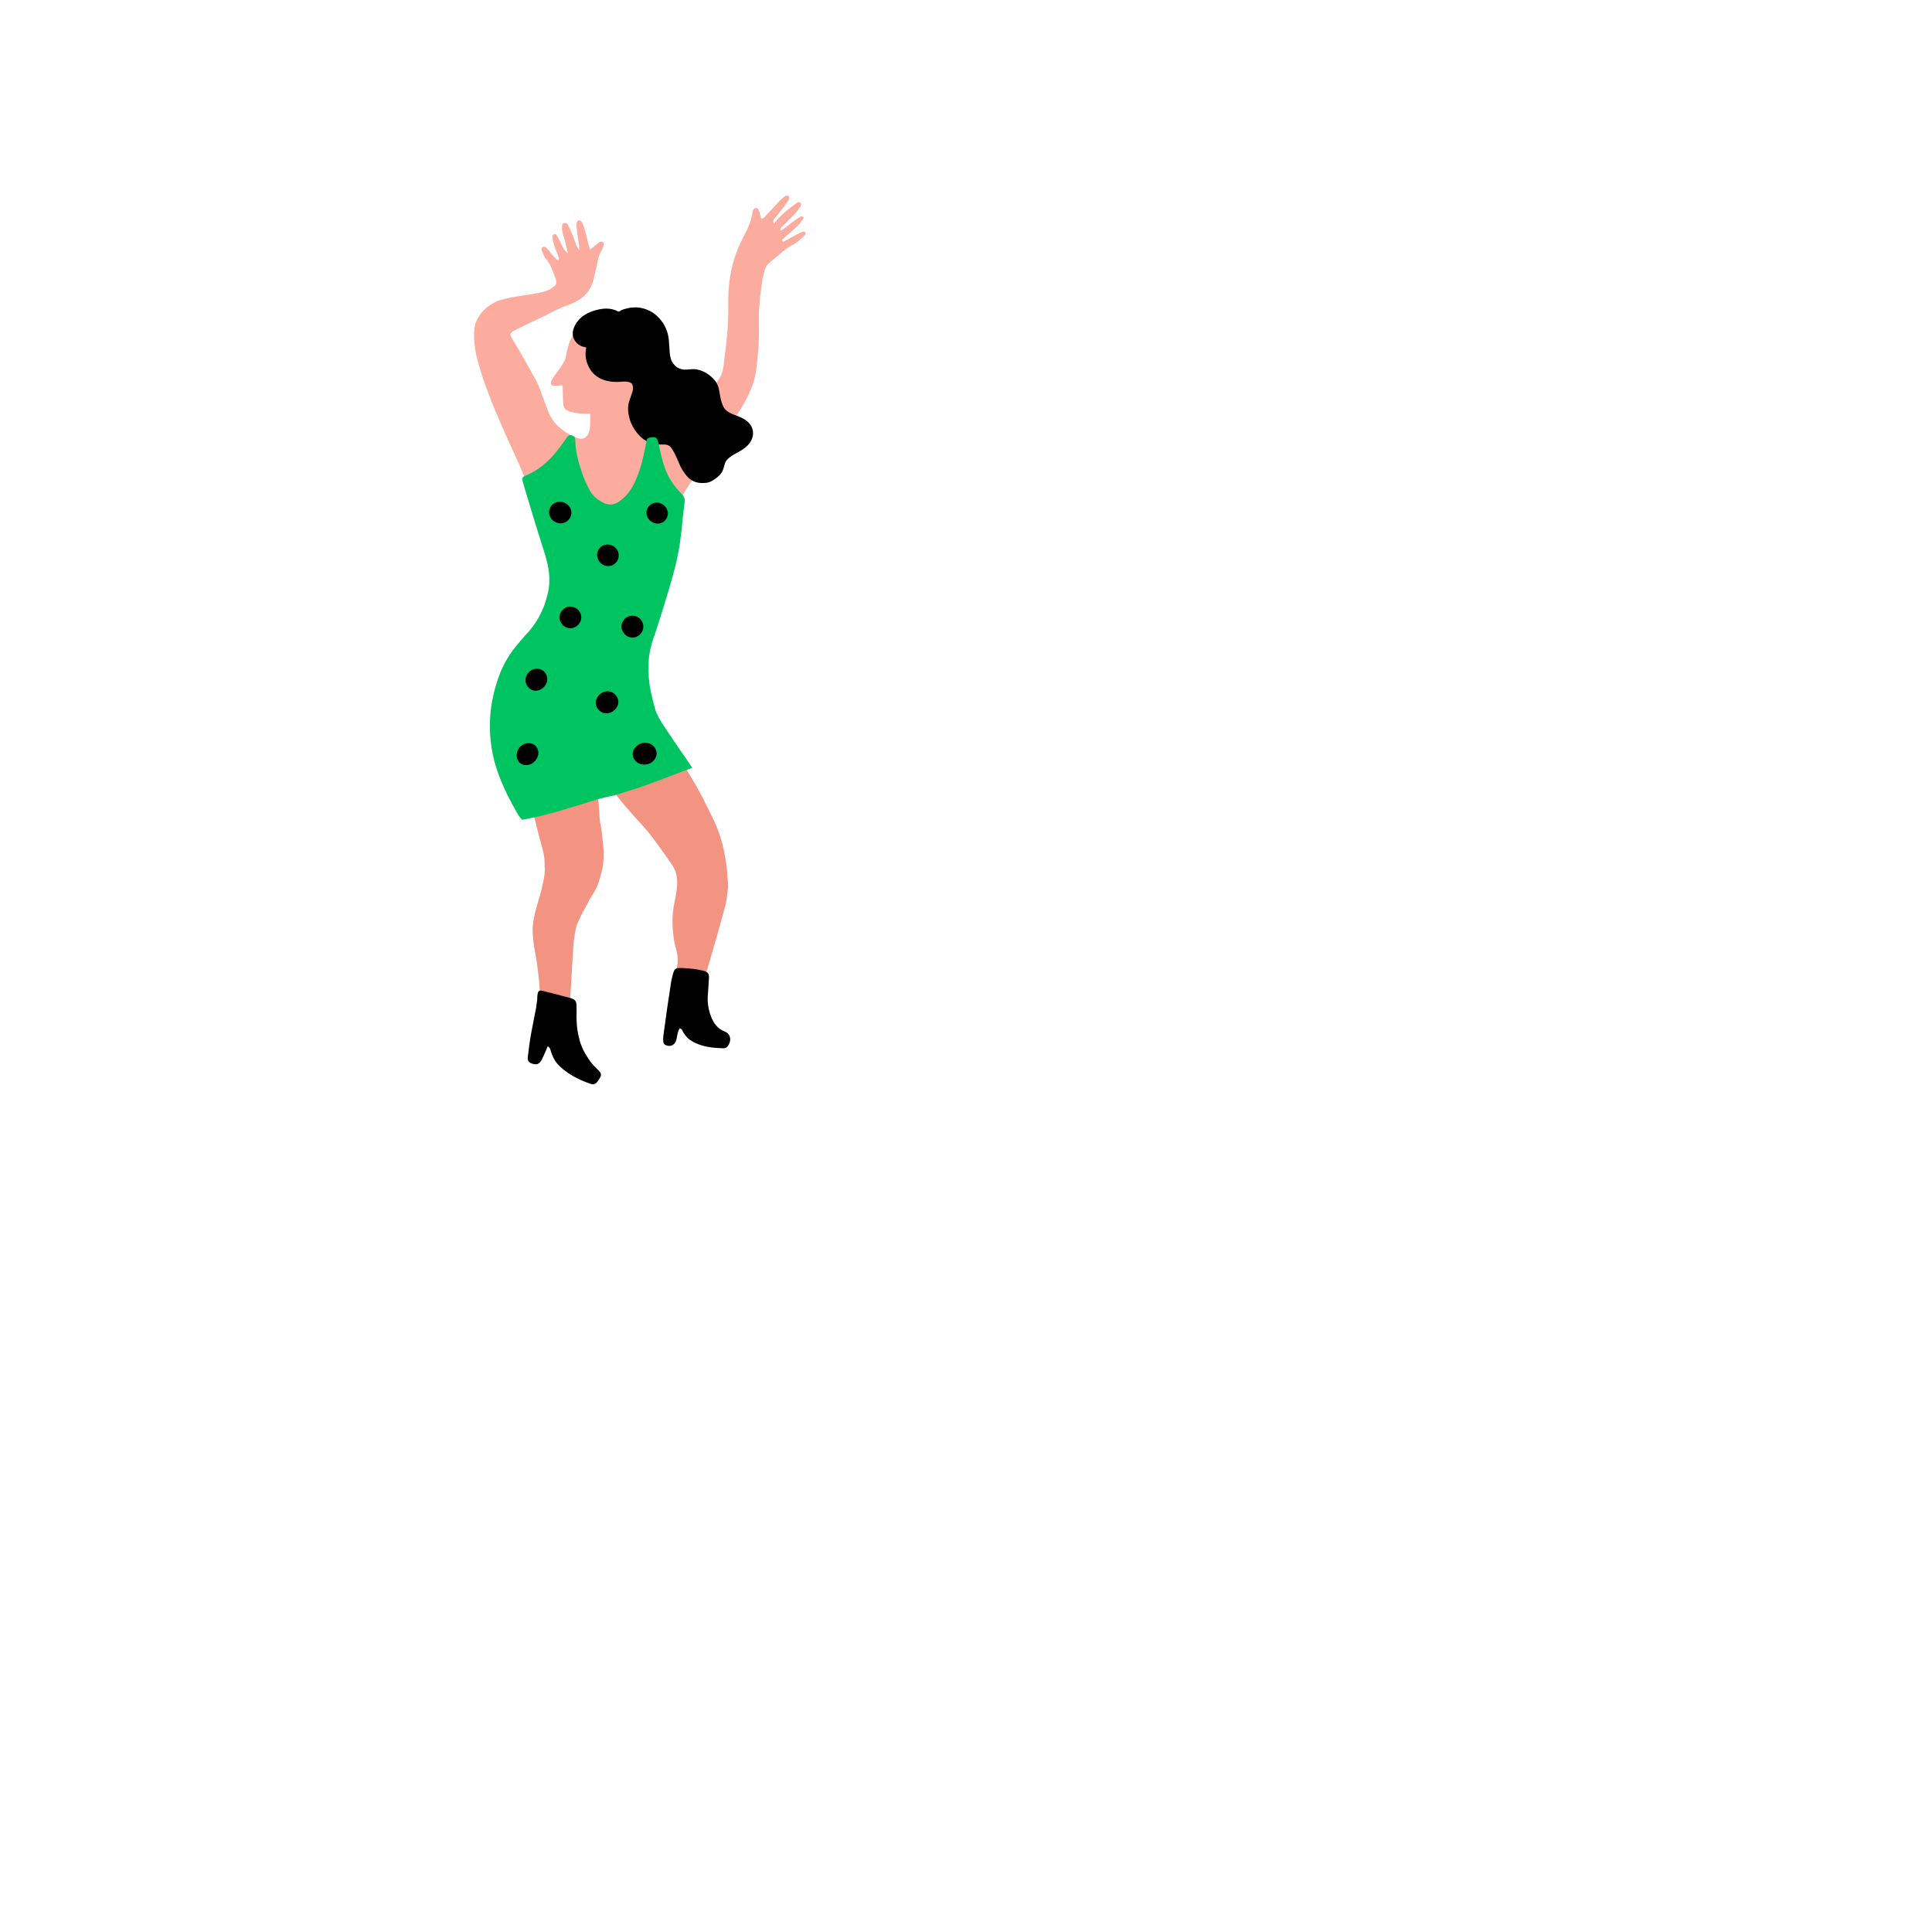 <?xml version="1.0" ?>
<svg xmlns="http://www.w3.org/2000/svg" version="1.1" width="384" height="384">
  <defs/>
  <g>
    <path d="M 160.09 46.254 C 159.984 46.018 159.712 45.968 159.453 46.076 C 159.317 46.133 159.181 46.194 159.047 46.257 C 158.83 46.359 158.616 46.468 158.405 46.582 C 157.606 47.013 156.818 47.466 156.013 47.886 C 155.833 47.981 155.555 48.178 155.405 47.724 C 155.699 47.45 156.021 47.141 156.352 46.843 C 157.046 46.216 157.765 45.613 158.436 44.965 C 158.464 44.938 158.492 44.911 158.519 44.885 C 158.752 44.657 158.963 44.407 159.165 44.15 C 159.244 44.049 159.322 43.946 159.399 43.844 C 159.473 43.744 159.547 43.644 159.621 43.545 C 159.725 43.406 159.788 43.16 159.578 43.068 C 159.486 43.027 159.353 43 159.237 43.007 C 159.171 43.01 159.111 43.025 159.068 43.053 C 158.88 43.176 158.694 43.302 158.508 43.429 C 158.052 43.742 157.603 44.067 157.16 44.4 C 156.507 44.893 155.925 45.491 155.129 45.845 C 155.013 45.226 155.507 45.01 155.793 44.709 C 156.453 44.016 157.155 43.361 157.819 42.673 C 157.92 42.568 158.02 42.462 158.119 42.355 C 158.307 42.152 158.48 41.933 158.642 41.707 C 158.722 41.595 158.8 41.481 158.875 41.367 C 158.964 41.233 159.049 41.097 159.133 40.962 C 159.265 40.752 159.252 40.467 159.054 40.286 C 158.902 40.147 158.72 40.15 158.551 40.219 C 158.488 40.245 158.426 40.281 158.369 40.321 C 158.005 40.58 157.645 40.842 157.293 41.112 C 157.117 41.247 156.942 41.383 156.77 41.522 C 156.487 41.748 156.21 41.98 155.939 42.219 C 155.349 42.739 154.791 43.292 154.278 43.892 C 154.122 44.076 153.969 44.263 153.822 44.455 C 153.702 44.178 153.589 43.887 153.814 43.594 C 154.128 43.185 154.483 42.804 154.8 42.396 C 154.906 42.26 155.013 42.123 155.119 41.987 C 155.439 41.577 155.758 41.167 156.067 40.751 C 156.1 40.706 156.133 40.661 156.166 40.616 C 156.295 40.44 156.422 40.263 156.546 40.084 C 156.6 40.006 156.647 39.93 156.688 39.859 C 156.957 39.383 156.934 39.056 156.678 38.943 C 156.591 38.906 156.509 38.885 156.431 38.88 C 156.061 38.851 155.792 39.152 155.517 39.388 C 155.512 39.392 155.508 39.396 155.504 39.399 C 155.213 39.648 154.949 39.929 154.688 40.208 C 154.473 40.439 154.258 40.67 154.043 40.902 C 153.364 41.633 152.688 42.367 152.004 43.095 C 151.973 43.129 151.941 43.163 151.91 43.196 C 151.553 43.579 151.253 43.51 151.151 43.011 C 151.085 42.687 151.036 42.359 150.93 42.053 C 150.861 41.858 150.769 41.672 150.633 41.502 C 150.458 41.283 149.962 41.312 149.818 41.566 C 149.725 41.73 149.601 41.903 149.582 42.074 C 149.537 42.467 149.464 42.851 149.369 43.229 C 149.231 43.775 149.048 44.308 148.835 44.833 C 148.829 44.847 148.823 44.861 148.818 44.876 C 148.442 45.778 147.984 46.658 147.533 47.54 C 147.24 48.115 146.975 48.694 146.736 49.276 C 146.556 49.706 146.391 50.139 146.239 50.573 C 146.097 50.967 145.966 51.363 145.846 51.76 C 145.833 51.804 145.82 51.847 145.807 51.89 C 145.403 53.273 145.129 54.67 144.96 56.077 C 144.807 57.359 144.741 58.65 144.746 59.944 C 144.745 60.113 144.746 60.282 144.747 60.452 C 144.749 60.572 144.749 60.692 144.75 60.813 C 144.758 61.35 144.757 61.887 144.748 62.424 C 144.737 63.141 144.711 63.857 144.672 64.573 C 144.596 65.942 144.471 67.311 144.309 68.68 C 144.299 68.76 144.29 68.84 144.28 68.92 C 144.183 69.78 144.071 70.641 143.947 71.502 C 143.906 71.902 143.863 72.302 143.817 72.702 C 143.791 72.932 143.752 73.157 143.702 73.377 C 143.63 73.705 143.532 74.023 143.409 74.33 C 143.328 74.557 143.23 74.777 143.116 74.989 C 142.958 75.279 142.776 75.557 142.572 75.827 C 142.239 76.265 141.907 76.705 141.56 77.132 C 141.39 77.341 141.217 77.547 141.038 77.748 C 140.522 78.331 140.01 78.919 139.518 79.523 C 139.477 79.574 139.435 79.625 139.394 79.676 C 138.951 80.224 138.525 80.785 138.123 81.366 C 138.026 81.507 137.931 81.65 137.837 81.794 C 137.323 82.583 136.739 83.279 136.091 83.896 C 135.908 84.073 135.719 84.244 135.526 84.408 C 135.283 84.615 135.032 84.813 134.774 85.002 C 134.28 85.358 133.758 85.682 133.21 85.978 C 133.009 86.086 132.804 86.189 132.595 86.29 C 132.16 86.499 131.717 86.671 131.27 86.824 C 131.098 86.874 130.924 86.921 130.75 86.965 C 130.539 87.02 130.327 87.07 130.114 87.117 C 129.336 87.198 128.573 87.047 127.923 86.447 C 127.837 86.367 127.757 86.284 127.683 86.199 C 126.89 85.313 126.743 84.11 126.74 82.939 C 126.743 82.589 126.757 82.242 126.772 81.907 C 126.778 81.764 126.714 81.663 126.625 81.597 C 126.629 81.42 126.634 81.243 126.64 81.066 C 126.657 80.787 126.673 80.508 126.686 80.229 C 126.695 80.006 126.712 79.783 126.732 79.559 C 126.749 79.322 126.768 79.085 126.784 78.848 C 126.806 77.931 126.836 77.013 126.871 76.097 C 126.884 75.74 126.898 75.383 126.913 75.026 C 126.946 74.461 126.98 73.896 127.014 73.331 C 127.116 71.648 127.068 69.984 126.636 68.367 C 126.525 67.954 126.403 67.547 126.253 67.152 C 126.232 67.099 126.211 67.047 126.189 66.995 C 126.003 66.553 125.779 66.131 125.491 65.742 C 124.769 64.764 123.832 64.047 122.687 63.594 C 122.685 63.593 122.682 63.592 122.68 63.591 C 122.105 63.376 121.525 63.188 120.893 63.172 C 120.329 63.158 119.765 63.199 119.205 63.285 C 118.988 63.319 118.771 63.361 118.555 63.408 C 117.507 63.639 116.6 64.021 115.834 64.555 C 115.584 64.72 115.349 64.901 115.127 65.097 C 114.205 65.913 113.527 66.988 113.092 68.32 C 112.854 69.049 112.666 69.787 112.533 70.532 C 112.51 70.666 112.489 70.801 112.47 70.936 C 112.458 71.021 112.449 71.111 112.414 71.191 C 112.336 71.367 112.262 71.544 112.187 71.722 C 111.897 72.252 111.607 72.781 111.222 73.277 C 110.694 73.959 110.179 74.649 109.751 75.378 C 109.718 75.435 109.685 75.492 109.655 75.549 C 109.591 75.696 109.539 75.845 109.503 75.998 C 109.414 76.377 109.597 76.604 110.03 76.643 C 110.544 76.691 111.062 76.646 111.577 76.584 C 111.756 76.562 111.817 76.604 111.82 76.761 C 111.841 77.61 111.872 78.46 111.897 79.309 C 111.902 79.467 111.902 79.626 111.903 79.785 C 111.918 80.033 111.937 80.282 111.982 80.528 C 112.067 80.991 112.329 81.342 112.767 81.586 C 113.02 81.726 113.287 81.823 113.563 81.896 C 113.807 81.961 114.057 82.007 114.309 82.049 C 114.315 82.05 114.321 82.051 114.327 82.052 C 114.352 82.057 114.378 82.061 114.403 82.066 C 114.541 82.091 114.679 82.113 114.817 82.132 C 115.442 82.212 116.073 82.229 116.704 82.243 C 116.873 82.247 117.042 82.257 117.21 82.251 C 117.263 82.249 117.286 82.27 117.319 82.283 C 117.317 82.531 117.317 82.798 117.313 83.075 C 117.339 83.89 117.337 84.79 117.163 85.54 C 117.03 86.113 116.798 86.599 116.402 86.892 C 116.1 87.115 115.705 87.231 115.192 87.195 C 114.158 86.915 113.152 86.423 112.26 85.783 C 112.02 85.623 111.788 85.453 111.565 85.274 C 110.468 84.395 109.589 83.307 109.109 82.133 C 109.027 81.932 108.946 81.731 108.867 81.529 C 108.693 81.089 108.525 80.646 108.361 80.203 C 108.279 79.987 108.199 79.772 108.119 79.556 C 107.758 78.584 107.401 77.611 107.043 76.638 C 106.847 76.237 106.65 75.836 106.454 75.436 C 106.432 75.397 106.411 75.358 106.389 75.318 C 105.643 73.981 104.896 72.644 104.14 71.309 C 103.437 70.068 102.715 68.834 101.966 67.609 C 101.886 67.465 101.805 67.32 101.724 67.176 C 101.697 67.128 101.671 67.079 101.644 67.03 C 101.592 66.936 101.549 66.844 101.515 66.754 C 101.436 66.564 101.441 66.392 101.553 66.232 C 101.631 66.11 101.747 65.995 101.904 65.885 C 101.954 65.85 102.003 65.814 102.051 65.778 C 102.244 65.678 102.428 65.57 102.627 65.474 C 103.856 64.886 105.084 64.297 106.314 63.709 C 106.848 63.454 107.382 63.199 107.916 62.944 C 108.319 62.74 108.722 62.537 109.126 62.333 C 109.427 62.181 109.729 62.028 110.031 61.875 C 110.208 61.786 110.389 61.701 110.573 61.619 C 111.251 61.268 111.975 60.965 112.734 60.698 C 114.229 60.17 115.401 59.479 116.292 58.648 C 116.3 58.639 116.308 58.63 116.317 58.62 C 117.163 57.684 117.717 56.594 118.023 55.375 C 118.156 54.845 118.275 54.312 118.382 53.778 C 118.43 53.601 118.476 53.425 118.521 53.248 C 118.547 53.137 118.572 53.026 118.597 52.915 C 118.622 52.77 118.646 52.624 118.67 52.479 C 118.686 52.378 118.703 52.278 118.721 52.178 C 118.865 51.451 119.066 50.736 119.426 50.039 C 119.5 49.878 119.581 49.718 119.67 49.558 C 119.763 49.392 119.837 49.218 119.897 49.042 C 119.941 48.909 119.978 48.774 120.01 48.641 C 120.019 48.605 120.025 48.568 120.027 48.531 C 120.036 48.359 119.971 48.191 119.764 48.093 C 119.736 48.08 119.708 48.069 119.68 48.06 C 119.472 48 119.248 48.052 119.086 48.17 C 119.075 48.177 119.065 48.184 119.055 48.192 C 118.649 48.495 118.26 48.814 117.847 49.154 C 117.728 49.249 117.607 49.346 117.483 49.445 C 117.417 49.493 117.349 49.542 117.28 49.591 C 117.257 49.512 117.235 49.436 117.212 49.363 C 117.203 49.334 117.195 49.306 117.186 49.278 C 117.175 49.244 117.164 49.21 117.154 49.176 C 117.143 49.142 117.132 49.108 117.121 49.075 C 117.054 48.863 116.995 48.668 116.944 48.47 C 116.863 48.151 116.785 47.831 116.707 47.51 C 116.633 47.213 116.559 46.915 116.484 46.617 C 116.359 46.137 116.231 45.657 116.093 45.181 C 115.971 44.761 115.76 44.367 115.541 43.989 C 115.477 43.878 115.253 43.804 115.094 43.811 C 114.803 43.823 114.669 44.052 114.636 44.291 C 114.596 44.575 114.556 44.868 114.59 45.141 C 114.605 45.262 114.62 45.382 114.635 45.503 C 114.72 46.241 114.818 46.976 114.936 47.707 C 114.936 47.708 114.937 47.71 114.937 47.711 C 114.961 47.868 114.99 48.024 115.019 48.186 C 115.092 48.627 115.162 49.11 115.114 49.774 C 114.84 49.29 114.687 49.082 114.597 48.852 C 114.467 48.518 114.344 48.181 114.222 47.844 C 114.212 47.816 114.202 47.788 114.191 47.759 C 114.039 47.345 113.885 46.931 113.72 46.522 C 113.539 46.074 113.34 45.634 113.129 45.201 C 113.096 45.134 113.064 45.069 113.031 45.003 C 112.997 44.935 112.963 44.868 112.928 44.8 C 112.787 44.524 112.603 44.243 112.154 44.322 C 111.844 44.377 111.667 44.717 111.694 45.287 C 111.694 45.306 111.695 45.324 111.696 45.343 C 111.709 45.599 111.739 45.855 111.787 46.103 C 111.81 46.211 111.835 46.319 111.863 46.424 C 111.946 46.729 112.035 47.031 112.125 47.333 C 112.245 47.755 112.37 48.176 112.48 48.601 C 112.545 48.848 112.601 49.098 112.662 49.373 C 112.73 49.668 112.802 49.992 112.891 50.371 C 112.615 50.175 112.414 49.973 112.258 49.769 C 111.953 49.379 111.831 48.977 111.639 48.611 C 111.368 48.094 111.105 47.573 110.821 47.063 C 110.779 46.988 110.738 46.913 110.695 46.838 C 110.687 46.823 110.678 46.808 110.67 46.793 C 110.639 46.74 110.603 46.682 110.558 46.634 C 110.482 46.554 110.38 46.498 110.231 46.523 C 110.198 46.528 110.164 46.538 110.127 46.551 C 110.013 46.594 109.93 46.655 109.873 46.726 C 109.784 46.833 109.758 46.965 109.779 47.087 C 109.79 47.154 109.802 47.221 109.813 47.288 C 109.887 47.751 109.968 48.214 110.112 48.652 C 110.32 49.287 110.567 49.908 110.809 50.531 C 110.852 50.642 110.895 50.752 110.937 50.863 C 110.961 50.929 110.985 50.994 111.009 51.059 C 111.014 51.074 111.02 51.089 111.026 51.104 C 111.104 51.294 111.212 51.488 110.891 51.722 C 110.861 51.699 110.83 51.676 110.799 51.654 C 110.667 51.569 110.53 51.489 110.431 51.387 C 110.213 51.159 110.005 50.926 109.8 50.691 C 109.707 50.579 109.614 50.466 109.522 50.354 C 109.275 50.053 109.057 49.73 108.795 49.441 C 108.438 49.047 108.041 48.933 107.829 49.138 C 107.497 49.459 107.629 49.735 107.756 49.999 C 107.819 50.132 107.877 50.269 107.935 50.407 C 108.081 50.768 108.219 51.134 108.485 51.423 C 108.965 51.944 109.29 52.53 109.559 53.138 C 109.671 53.39 109.772 53.645 109.871 53.901 C 110.009 54.253 110.143 54.606 110.287 54.955 C 110.302 54.989 110.316 55.024 110.33 55.058 C 110.522 55.513 110.589 55.94 110.541 56.336 C 110.471 56.562 110.333 56.76 110.129 56.933 C 110.06 56.992 109.982 57.049 109.897 57.102 C 109.453 57.513 108.757 57.821 107.843 58.026 C 107.389 58.128 106.934 58.229 106.478 58.328 C 105.513 58.488 104.545 58.641 103.572 58.786 C 102.977 58.875 102.386 58.971 101.802 59.076 C 100.864 59.273 99.946 59.496 99.054 59.759 C 99.011 59.771 98.969 59.784 98.927 59.797 C 98.022 60.229 97.238 60.72 96.569 61.267 C 96.317 61.482 96.084 61.706 95.869 61.939 C 95.695 62.15 95.534 62.367 95.384 62.589 C 95.011 63.14 94.71 63.723 94.479 64.336 C 94.423 64.577 94.377 64.823 94.34 65.073 C 94.256 65.625 94.217 66.197 94.222 66.787 C 94.229 67.629 94.309 68.465 94.433 69.297 C 94.502 69.758 94.584 70.218 94.674 70.677 C 94.747 70.95 94.823 71.223 94.901 71.495 C 94.927 71.599 94.954 71.702 94.982 71.805 C 95.316 73.077 95.699 74.336 96.125 75.583 C 96.247 75.94 96.372 76.296 96.501 76.651 C 96.669 77.106 96.842 77.56 97.021 78.012 C 97.179 78.451 97.341 78.89 97.509 79.327 C 97.978 80.552 98.486 81.767 99.029 82.972 C 99.042 83.002 99.054 83.033 99.067 83.063 C 99.255 83.523 99.449 83.981 99.647 84.438 C 99.982 85.236 100.33 86.031 100.691 86.822 C 101.285 88.122 101.884 89.421 102.473 90.724 C 102.708 91.244 102.942 91.765 103.173 92.287 C 103.332 92.656 103.49 93.026 103.647 93.397 C 103.756 93.664 103.865 93.931 103.972 94.198 C 104.037 94.354 104.101 94.511 104.164 94.667 C 104.408 95.266 104.703 95.823 105.046 96.344 C 105.182 96.554 105.326 96.759 105.477 96.958 C 106.004 97.651 106.621 98.273 107.314 98.836 C 107.499 98.986 107.685 99.133 107.873 99.277 C 108.799 99.989 109.763 100.637 110.761 101.222 C 110.908 101.306 111.055 101.389 111.203 101.47 C 111.326 101.54 111.449 101.609 111.573 101.677 C 111.908 101.861 112.246 102.039 112.588 102.21 C 113.664 102.752 114.775 103.23 115.916 103.648 C 116.02 103.687 116.123 103.724 116.227 103.761 C 116.984 104.032 117.74 104.229 118.497 104.363 C 118.883 104.43 119.268 104.48 119.653 104.516 C 120.085 104.556 120.516 104.577 120.946 104.581 C 121.344 104.583 121.742 104.571 122.139 104.546 C 122.448 104.529 122.756 104.504 123.065 104.473 C 124.003 104.376 124.941 104.214 125.877 104.006 C 126.069 103.961 126.261 103.914 126.452 103.865 C 127.185 103.679 127.892 103.442 128.58 103.168 C 129.265 102.909 129.931 102.614 130.587 102.299 C 130.941 102.128 131.292 101.952 131.642 101.772 C 132.153 101.501 132.66 101.223 133.167 100.945 C 133.595 100.715 134.023 100.486 134.454 100.261 C 134.748 100.107 134.943 99.88 135.098 99.615 C 135.145 99.536 135.188 99.452 135.229 99.366 C 135.39 99.025 135.562 98.69 135.741 98.359 C 135.892 98.086 136.048 97.817 136.208 97.55 C 136.454 97.134 136.711 96.725 136.977 96.323 C 137.062 96.195 137.148 96.067 137.235 95.94 C 137.855 95.059 138.51 94.203 139.176 93.355 C 139.269 93.237 139.362 93.118 139.453 92.998 C 139.512 92.921 139.57 92.844 139.628 92.766 C 139.668 92.715 139.708 92.662 139.747 92.61 C 139.816 92.518 139.885 92.426 139.953 92.334 C 140.664 91.363 141.324 90.36 141.912 89.309 C 141.934 89.269 141.956 89.229 141.979 89.189 C 142.53 88.212 143.107 87.251 143.712 86.31 C 143.751 86.25 143.79 86.19 143.829 86.13 C 144.167 85.612 144.513 85.1 144.87 84.594 C 145.227 84.087 145.594 83.585 145.972 83.091 C 146.323 82.631 146.664 82.163 146.974 81.676 C 146.988 81.655 147.001 81.634 147.015 81.612 C 147.092 81.491 147.168 81.368 147.244 81.246 C 147.836 80.286 148.383 79.307 148.846 78.297 C 148.925 78.128 149.002 77.958 149.076 77.787 C 149.081 77.777 149.085 77.766 149.09 77.756 C 149.685 76.401 150.119 74.993 150.299 73.504 C 150.346 73.117 150.388 72.73 150.425 72.342 C 150.477 71.924 150.524 71.506 150.565 71.087 C 150.644 70.356 150.705 69.625 150.751 68.895 C 150.847 67.347 150.871 65.802 150.827 64.265 C 150.82 64.003 150.815 63.741 150.813 63.479 C 150.812 63.193 150.815 62.908 150.82 62.623 C 150.833 62.187 150.854 61.751 150.88 61.315 C 150.913 60.8 150.954 60.284 151.003 59.769 C 151.146 58.262 151.351 56.754 151.597 55.244 C 151.645 54.948 151.722 54.654 151.806 54.36 C 151.859 54.166 151.915 53.972 151.967 53.778 C 152.004 53.639 152.05 53.504 152.104 53.374 C 152.24 53.038 152.431 52.732 152.674 52.461 C 152.812 52.308 152.968 52.165 153.139 52.035 C 153.898 51.456 154.602 50.808 155.335 50.196 C 155.943 49.689 156.571 49.207 157.267 48.811 C 157.408 48.73 157.552 48.652 157.7 48.579 C 157.999 48.429 158.274 48.225 158.542 48.01 C 158.683 47.897 158.822 47.781 158.962 47.668 C 159.314 47.385 159.654 47.08 159.958 46.751 C 160.073 46.636 160.145 46.378 160.09 46.254" stroke-width="2.0" fill="rgb(252, 172, 159)" opacity="1.0"/>
    <path d="M 131.356 88.343 C 131.379 88.343 131.402 88.343 131.425 88.344 C 131.667 88.347 131.91 88.349 132.153 88.355 C 132.401 88.36 132.618 88.412 132.811 88.506 C 133.105 88.648 133.342 88.887 133.547 89.2 C 133.564 89.225 133.58 89.25 133.596 89.276 C 133.985 89.884 134.299 90.525 134.583 91.181 C 134.763 91.575 134.932 91.975 135.101 92.376 C 135.34 92.945 135.647 93.469 136.007 93.963 C 136.194 94.227 136.396 94.483 136.611 94.731 C 137.1 95.297 137.671 95.645 138.307 95.827 C 138.664 95.939 139.042 95.997 139.439 96.008 C 139.646 96.015 139.852 96.007 140.058 95.994 C 140.195 95.98 140.332 95.964 140.469 95.948 C 140.724 95.919 140.97 95.845 141.207 95.735 C 141.581 95.561 141.929 95.348 142.255 95.104 C 142.54 94.891 142.808 94.655 143.064 94.4 C 143.435 94.029 143.659 93.574 143.809 93.077 C 143.858 92.912 143.908 92.748 143.956 92.583 C 143.989 92.467 144.021 92.351 144.051 92.234 C 144.068 92.167 144.089 92.102 144.112 92.039 C 144.24 91.686 144.457 91.392 144.745 91.141 C 144.793 91.099 144.841 91.058 144.89 91.017 C 145.196 90.76 145.518 90.526 145.868 90.328 C 146.508 89.967 147.173 89.653 147.773 89.223 C 148.376 88.791 148.912 88.302 149.267 87.639 C 149.352 87.479 149.424 87.319 149.482 87.157 C 149.878 86.073 149.665 84.963 148.878 84.093 C 148.832 84.043 148.784 83.993 148.734 83.945 C 148.263 83.485 147.715 83.159 147.123 82.909 C 146.875 82.796 146.62 82.698 146.358 82.609 C 145.873 82.444 145.407 82.24 144.957 81.994 C 144.564 81.78 144.237 81.513 143.988 81.169 C 143.855 80.992 143.743 80.794 143.654 80.572 C 143.38 79.894 143.207 79.198 143.089 78.485 C 143.072 78.385 143.055 78.285 143.037 78.185 C 142.996 77.93 142.951 77.675 142.901 77.422 C 142.725 76.533 142.321 75.806 141.732 75.216 C 141.588 75.067 141.433 74.926 141.268 74.794 C 141.116 74.659 140.955 74.532 140.785 74.411 C 140.106 73.928 139.363 73.608 138.571 73.441 C 138.487 73.423 138.403 73.409 138.319 73.399 C 137.878 73.341 137.439 73.377 136.999 73.416 C 136.648 73.447 136.296 73.483 135.942 73.458 C 135.823 73.449 135.706 73.432 135.593 73.408 C 135.093 73.324 134.646 73.099 134.248 72.756 C 134.234 72.743 134.22 72.729 134.206 72.715 C 133.649 72.162 133.306 71.492 133.185 70.695 C 133.153 70.528 133.131 70.355 133.12 70.175 C 133.112 70.037 133.103 69.899 133.094 69.762 C 133.055 69.035 132.998 68.31 132.934 67.587 C 132.824 66.335 132.426 65.218 131.782 64.206 C 131.773 64.192 131.764 64.177 131.754 64.162 C 131.082 63.208 130.278 62.396 129.234 61.843 C 128.831 61.63 128.422 61.464 128.007 61.343 C 127.564 61.212 127.114 61.133 126.657 61.104 C 126.576 61.099 126.494 61.095 126.412 61.093 C 125.603 61.079 124.777 61.215 123.935 61.487 C 123.671 61.572 123.416 61.69 123.184 61.847 C 123.047 61.939 122.937 61.947 122.793 61.873 C 122.449 61.697 122.098 61.567 121.741 61.479 C 120.922 61.277 120.066 61.292 119.185 61.468 C 119.143 61.476 119.101 61.485 119.059 61.495 C 118.222 61.682 117.403 61.93 116.631 62.341 C 115.92 62.719 115.327 63.199 114.863 63.793 C 114.549 64.173 114.29 64.602 114.088 65.082 C 113.686 66.038 113.799 66.919 114.2 67.604 C 114.569 68.234 115.18 68.697 115.856 68.902 C 115.916 68.92 115.977 68.936 116.038 68.95 C 116.185 68.984 116.376 68.967 116.465 69.074 C 116.56 69.186 116.465 69.364 116.443 69.51 C 116.337 70.233 116.37 70.927 116.529 71.588 C 116.636 72.053 116.804 72.503 117.027 72.938 C 117.143 73.165 117.269 73.378 117.406 73.579 C 117.784 74.117 118.234 74.56 118.755 74.909 C 119.332 75.295 119.995 75.566 120.743 75.721 C 120.916 75.762 121.095 75.795 121.278 75.823 C 122.13 75.951 122.982 75.929 123.838 75.85 C 123.964 75.838 124.089 75.834 124.213 75.836 C 124.467 75.839 124.718 75.872 124.967 75.93 C 125.473 76.049 125.712 76.309 125.793 76.84 C 125.853 77.229 125.776 77.606 125.661 77.976 C 125.661 77.976 125.661 77.977 125.661 77.977 C 125.495 78.481 125.327 78.985 125.146 79.485 C 125.038 79.784 124.957 80.085 124.901 80.387 C 124.777 81.192 124.834 82.003 125.025 82.808 C 125.133 83.261 125.273 83.698 125.447 84.117 C 125.877 85.127 126.502 86.032 127.327 86.813 C 127.415 86.896 127.504 86.975 127.596 87.051 C 128.468 87.801 129.501 88.205 130.651 88.314 C 130.885 88.336 131.12 88.344 131.356 88.358 L 131.356 88.343" stroke-width="2.0" fill="rgb(0, 0, 0)" opacity="1.0"/>
    <path d="M 111.612 153.862 C 112.02 153.894 112.428 153.923 112.837 153.952 C 113.439 153.998 114.042 154.045 114.642 154.1 C 114.905 154.124 115.168 154.151 115.43 154.179 C 115.519 154.188 115.606 154.2 115.69 154.215 C 116.493 154.348 117.102 154.695 117.559 155.208 C 117.825 155.532 118.025 155.922 118.169 156.367 C 118.262 156.652 118.351 156.937 118.438 157.223 C 118.439 157.226 118.44 157.229 118.441 157.231 C 118.442 157.233 118.442 157.234 118.442 157.236 C 118.628 157.881 118.797 158.531 118.951 159.186 C 118.948 159.224 118.945 159.263 118.942 159.301 C 118.952 159.398 118.962 159.494 118.971 159.591 C 119.026 160.158 119.07 160.729 119.104 161.303 C 119.106 161.357 119.108 161.411 119.109 161.465 C 119.142 161.909 119.169 162.356 119.192 162.804 C 119.195 162.862 119.198 162.92 119.201 162.978 C 119.233 163.167 119.263 163.357 119.293 163.547 C 119.439 164.317 119.569 165.091 119.666 165.874 C 119.718 166.287 119.76 166.702 119.791 167.121 C 119.826 167.401 119.856 167.684 119.881 167.968 C 119.917 168.332 119.945 168.699 119.961 169.069 C 120.035 170.716 119.877 172.303 119.427 173.821 C 119.401 173.91 119.374 173.998 119.346 174.086 C 119.027 175.48 118.464 176.816 117.61 178.089 C 117.586 178.129 117.561 178.168 117.536 178.208 C 117.424 178.384 117.314 178.562 117.204 178.74 C 116.923 179.295 116.648 179.855 116.338 180.386 C 115.747 181.402 115.225 182.458 114.768 183.551 C 114.707 183.709 114.647 183.867 114.588 184.026 C 114.561 184.135 114.534 184.244 114.508 184.353 C 114.466 184.527 114.426 184.702 114.387 184.878 C 114.145 186.125 113.986 187.416 113.906 188.749 C 113.838 189.866 113.773 190.983 113.709 192.101 C 113.645 193.219 113.582 194.337 113.518 195.455 C 113.5 195.77 113.482 196.086 113.464 196.402 C 113.447 196.636 113.43 196.871 113.412 197.106 C 113.397 197.244 113.382 197.381 113.366 197.519 C 113.346 197.945 113.325 198.372 113.305 198.798 C 113.3 198.892 113.296 198.985 113.291 199.079 C 113.203 199.563 113.107 200.047 112.965 200.507 C 112.83 200.94 112.555 201.244 112.163 201.352 C 112.015 201.392 111.851 201.405 111.672 201.388 C 111.092 201.334 110.511 201.246 109.933 201.103 C 109.477 200.987 109.023 200.831 108.576 200.62 C 107.981 200.339 107.599 199.868 107.561 199.177 C 107.554 199.044 107.547 198.912 107.54 198.779 C 107.429 198.086 107.326 197.391 107.275 196.707 C 107.248 196.353 107.221 195.998 107.191 195.642 C 107.176 195.394 107.16 195.146 107.143 194.898 C 107.095 194.442 107.045 193.986 106.989 193.529 C 106.97 193.356 106.951 193.182 106.93 193.009 C 106.785 191.771 106.602 190.529 106.361 189.277 C 106.138 188.123 105.985 186.987 105.902 185.869 C 105.872 185.353 105.857 184.841 105.858 184.333 C 105.862 184.302 105.865 184.272 105.868 184.241 C 106.045 182.618 106.379 181.035 106.876 179.497 C 107.132 178.706 107.346 177.894 107.56 177.083 C 107.595 176.944 107.63 176.804 107.665 176.665 C 107.747 176.34 107.814 176.016 107.865 175.692 C 107.968 175.326 108.048 174.96 108.106 174.595 C 108.229 173.954 108.286 173.314 108.279 172.674 C 108.276 172.436 108.264 172.197 108.244 171.959 C 108.275 171.187 108.208 170.414 108.044 169.643 C 107.988 169.341 107.919 169.04 107.836 168.738 C 107.563 167.743 107.296 166.746 107.031 165.748 C 106.94 165.409 106.85 165.069 106.759 164.73 C 106.626 164.173 106.493 163.616 106.358 163.06 C 106.333 162.967 106.308 162.873 106.282 162.779 C 105.915 161.427 105.527 160.083 105.162 158.73 C 105.156 158.71 105.151 158.689 105.145 158.669 C 105 158.106 104.871 157.538 104.81 156.951 C 104.779 156.687 104.762 156.42 104.764 156.148 C 104.764 156.052 104.766 155.955 104.77 155.858 C 104.781 155.618 104.8 155.407 104.831 155.22 C 104.995 154.312 105.447 154.001 106.594 153.884 C 106.788 153.864 106.982 153.849 107.176 153.837 C 107.72 153.805 108.265 153.801 108.805 153.804 C 109.742 153.811 110.673 153.861 111.606 153.893 L 111.612 153.862" stroke-width="2.0" fill="rgb(242, 148, 129)" opacity="1.0"/>
    <path d="M 144.727 176.126 C 144.626 176.863 144.558 177.636 144.459 178.417 C 144.406 178.793 144.345 179.17 144.271 179.545 C 144.219 179.784 144.162 180.022 144.098 180.258 C 143.684 181.784 143.26 183.308 142.831 184.83 C 142.401 186.353 141.966 187.875 141.529 189.396 C 141.466 189.612 141.404 189.828 141.342 190.044 C 141.255 190.346 141.168 190.647 141.081 190.949 C 141.06 191.019 141.039 191.089 141.017 191.16 C 140.963 191.339 140.909 191.518 140.854 191.697 C 140.626 192.45 140.398 193.203 140.17 193.957 C 139.951 194.679 139.646 195.39 139.31 196.077 C 139.125 196.457 138.89 196.765 138.607 196.983 C 138.32 197.204 137.983 197.329 137.597 197.343 C 137.46 197.349 137.317 197.341 137.169 197.318 C 136.632 197.238 136.094 197.145 135.566 197.027 C 135.268 196.96 134.973 196.884 134.682 196.797 C 134.246 196.667 133.988 196.395 133.902 196.014 C 133.861 195.836 133.857 195.634 133.891 195.41 C 133.98 194.82 134.091 194.229 134.226 193.642 C 134.276 193.43 134.329 193.219 134.385 193.008 C 134.389 192.994 134.392 192.98 134.396 192.966 C 134.517 192.504 134.606 192.043 134.659 191.586 C 134.708 191.095 134.715 190.608 134.672 190.129 C 134.635 189.679 134.555 189.235 134.425 188.8 C 134.1 187.709 133.892 186.611 133.793 185.505 C 133.736 185.028 133.699 184.55 133.681 184.071 C 133.679 184.033 133.678 183.995 133.676 183.957 C 133.605 182.32 133.765 180.664 134.128 178.988 C 134.258 178.387 134.356 177.778 134.454 177.171 C 134.582 176.376 134.63 175.604 134.575 174.851 C 134.559 174.653 134.535 174.457 134.504 174.261 C 134.455 173.957 134.388 173.655 134.301 173.356 C 134.092 172.776 133.807 172.205 133.434 171.642 C 133.405 171.6 133.376 171.558 133.346 171.517 C 132.478 170.299 131.617 169.08 130.735 167.873 C 130.62 167.717 130.506 167.56 130.39 167.404 C 130.131 167.056 129.87 166.708 129.606 166.363 C 129.444 166.148 129.281 165.934 129.117 165.721 C 128.776 165.303 128.43 164.888 128.079 164.476 C 128.031 164.423 127.983 164.37 127.935 164.318 C 126.866 163.142 125.785 161.972 124.748 160.777 C 124.358 160.328 123.975 159.876 123.602 159.418 C 123.2 158.94 122.809 158.456 122.431 157.965 C 122.359 157.852 122.288 157.739 122.218 157.626 C 122.119 157.446 122.022 157.264 121.927 157.082 C 121.588 156.429 121.256 155.768 120.999 155.086 C 120.904 154.831 120.892 154.59 120.957 154.372 C 121.066 154.045 121.346 153.768 121.776 153.573 C 122.251 153.357 122.768 153.194 123.281 153.085 C 123.932 152.947 124.585 152.815 125.237 152.69 C 125.281 152.681 125.325 152.672 125.368 152.663 C 125.584 152.617 125.8 152.573 126.016 152.529 C 126.804 152.37 127.595 152.222 128.387 152.081 C 129.572 151.871 130.761 151.679 131.954 151.503 C 132.444 151.424 132.934 151.348 133.425 151.275 C 134.292 151.145 134.987 151.288 135.532 151.715 C 135.807 151.928 136.044 152.213 136.246 152.572 C 136.387 152.822 136.529 153.073 136.672 153.323 C 136.821 153.571 136.971 153.819 137.12 154.068 C 137.312 154.393 137.504 154.718 137.694 155.044 C 138.176 155.868 138.651 156.695 139.103 157.533 C 139.152 157.624 139.2 157.715 139.248 157.806 C 139.416 158.109 139.58 158.413 139.741 158.719 C 140.315 159.847 140.852 160.993 141.426 162.122 C 142.013 163.274 142.508 164.449 142.928 165.643 C 143.024 165.915 143.115 166.189 143.203 166.463 C 143.334 166.873 143.457 167.286 143.571 167.701 C 143.703 168.225 143.822 168.753 143.929 169.284 C 144.151 170.377 144.326 171.482 144.463 172.596 C 144.477 172.735 144.49 172.874 144.503 173.013 C 144.506 173.036 144.508 173.06 144.51 173.083 C 144.584 174.06 144.649 175.043 144.727 176.126" stroke-width="2.0" fill="rgb(242, 148, 129)" opacity="1.0"/>
    <path d="M 135.086 204.397 C 134.906 204.673 134.797 204.965 134.719 205.263 C 134.639 205.569 134.591 205.882 134.533 206.193 C 134.502 206.365 134.467 206.538 134.422 206.708 C 134.149 207.738 133.16 208.173 132.236 207.687 C 131.994 207.561 131.869 207.337 131.838 207.09 C 131.837 207.082 131.836 207.073 131.836 207.064 C 131.802 206.674 131.793 206.27 131.847 205.877 C 132.01 204.683 132.175 203.49 132.34 202.297 C 132.359 202.16 132.378 202.023 132.397 201.886 C 132.439 201.587 132.48 201.288 132.521 200.989 C 132.607 200.404 132.692 199.82 132.778 199.235 C 132.805 199.057 132.832 198.878 132.859 198.7 C 132.92 198.293 132.982 197.886 133.043 197.479 C 133.162 196.683 133.282 195.887 133.401 195.091 C 133.441 194.824 133.519 194.56 133.58 194.295 C 133.651 193.984 133.713 193.723 133.776 193.503 C 133.89 193.108 134.005 192.846 134.174 192.676 C 134.49 192.36 134.995 192.368 136.035 192.431 C 136.68 192.47 137.323 192.515 137.957 192.595 C 138.562 192.669 139.158 192.775 139.742 192.933 C 139.804 192.95 139.866 192.967 139.927 192.986 C 140.742 193.226 140.95 193.528 140.909 194.432 C 140.858 195.58 140.755 196.731 140.68 197.88 C 140.654 198.271 140.65 198.656 140.667 199.035 C 140.697 199.582 140.773 200.118 140.893 200.642 C 141.02 201.214 141.2 201.774 141.433 202.32 C 141.461 202.382 141.489 202.445 141.519 202.507 C 142.057 203.646 142.789 204.541 144.033 205.015 C 144.198 205.078 144.344 205.158 144.472 205.252 C 145.274 205.834 145.356 206.955 144.665 207.908 C 144.456 208.196 144.128 208.371 143.796 208.36 C 143.535 208.351 143.276 208.34 143.017 208.325 C 142.088 208.275 141.172 208.183 140.288 207.991 C 139.927 207.912 139.571 207.817 139.222 207.701 C 138.493 207.463 137.794 207.136 137.134 206.684 C 137.117 206.672 137.099 206.66 137.081 206.647 C 136.677 206.364 136.363 205.994 136.082 205.596 C 135.993 205.47 135.907 205.34 135.823 205.21 C 135.624 204.903 135.561 204.468 135.086 204.397" stroke-width="2.0" fill="rgb(0, 0, 0)" opacity="1.0"/>
    <path d="M 108.879 207.942 C 108.476 208.855 108.142 209.68 107.764 210.467 C 107.723 210.54 107.682 210.613 107.64 210.686 C 107.146 211.55 106.613 211.71 105.675 211.372 C 105.415 211.279 105.221 211.153 105.097 210.986 C 104.922 210.772 104.855 210.494 104.901 210.132 C 104.932 209.883 104.963 209.633 104.995 209.384 C 105.146 208.123 105.304 206.862 105.527 205.621 C 105.748 204.391 105.987 203.167 106.232 201.944 C 106.327 201.467 106.424 200.99 106.52 200.513 C 106.604 199.925 106.687 199.336 106.77 198.748 C 106.775 198.579 106.78 198.411 106.785 198.242 C 106.792 197.978 106.826 197.718 106.878 197.472 C 106.983 196.968 107.263 196.791 107.819 196.93 C 108.115 197.004 108.411 197.079 108.707 197.154 C 109.31 197.305 109.914 197.458 110.517 197.612 C 111.089 197.759 111.66 197.907 112.232 198.058 C 112.581 198.149 112.931 198.241 113.281 198.335 C 113.941 198.511 114.28 198.72 114.48 199.154 C 114.544 199.336 114.576 199.558 114.59 199.835 C 114.627 200.579 114.584 201.311 114.587 202.051 C 114.591 202.966 114.643 203.879 114.784 204.794 C 114.806 204.939 114.831 205.085 114.858 205.23 C 114.923 205.602 115.005 205.974 115.105 206.347 C 115.154 206.577 115.21 206.808 115.275 207.039 C 115.327 207.204 115.383 207.368 115.444 207.533 C 115.774 208.431 116.195 209.277 116.726 210.065 C 116.824 210.233 116.929 210.399 117.039 210.562 C 117.183 210.782 117.337 210.998 117.503 211.209 C 117.72 211.478 117.957 211.74 118.213 211.992 C 118.512 212.286 118.814 212.579 119.1 212.884 C 119.278 213.075 119.391 213.276 119.43 213.483 C 119.466 213.705 119.418 213.935 119.277 214.172 C 119.106 214.457 118.931 214.742 118.73 215.008 C 118.416 215.424 117.965 215.617 117.452 215.443 C 117.396 215.424 117.34 215.405 117.285 215.386 C 117.09 215.319 116.896 215.251 116.704 215.18 C 115.729 214.817 114.792 214.392 113.907 213.885 C 113.534 213.67 113.17 213.441 112.818 213.196 C 112.525 212.996 112.239 212.785 111.96 212.562 C 111.587 212.249 111.229 211.913 110.887 211.55 C 110.695 211.344 110.526 211.125 110.378 210.893 C 110.205 210.642 110.057 210.376 109.929 210.101 C 109.728 209.694 109.571 209.266 109.447 208.827 C 109.379 208.584 109.38 208.315 108.919 207.972 C 108.906 207.962 108.893 207.952 108.879 207.942" stroke-width="2.0" fill="rgb(0, 0, 0)" opacity="1.0"/>
    <path d="M 103.784 162.941 C 104.289 162.849 104.794 162.75 105.298 162.644 C 106.289 162.443 107.276 162.219 108.26 161.975 C 108.275 161.971 108.29 161.967 108.305 161.964 C 109.393 161.691 110.478 161.394 111.56 161.075 C 111.978 160.949 112.395 160.819 112.812 160.687 C 112.894 160.661 112.977 160.634 113.059 160.608 C 114.312 160.252 115.563 159.874 116.812 159.478 C 117.073 159.396 117.333 159.314 117.593 159.23 C 117.896 159.133 118.199 159.035 118.501 158.936 C 119.022 158.806 119.543 158.673 120.064 158.539 C 120.406 158.46 120.748 158.38 121.09 158.3 C 121.31 158.251 121.529 158.202 121.749 158.153 C 121.851 158.135 121.953 158.117 122.055 158.098 C 122.189 158.054 122.322 158.01 122.456 157.966 C 122.701 157.892 122.946 157.817 123.191 157.743 C 124.466 157.353 125.738 156.956 127.009 156.555 C 127.44 156.398 127.87 156.241 128.299 156.084 C 129.287 155.722 130.273 155.359 131.26 154.997 C 131.54 154.895 131.821 154.792 132.101 154.69 C 132.401 154.573 132.701 154.456 133 154.34 C 133.397 154.186 133.793 154.033 134.189 153.881 C 135.227 153.485 136.266 153.094 137.308 152.711 C 137.398 152.677 137.487 152.643 137.577 152.61 C 137.443 152.408 137.319 152.201 137.183 152.001 C 136.979 151.703 136.775 151.404 136.572 151.106 C 136.524 151.037 136.477 150.968 136.43 150.899 C 136.009 150.288 135.587 149.678 135.164 149.068 C 134.938 148.733 134.713 148.397 134.487 148.062 C 134.141 147.55 133.795 147.038 133.447 146.527 C 133.171 146.113 132.893 145.699 132.615 145.286 C 132.359 144.899 132.101 144.513 131.843 144.128 C 131.201 143.169 130.652 142.18 130.265 141.118 C 130.183 140.868 130.11 140.613 130.047 140.354 C 130.022 140.261 129.999 140.167 129.977 140.072 C 129.691 138.859 129.346 137.654 129.162 136.422 C 129.144 136.301 129.127 136.179 129.111 136.058 C 129.083 135.853 129.058 135.648 129.036 135.443 C 128.882 134.202 128.823 132.966 128.892 131.735 C 128.936 130.96 129.029 130.187 129.181 129.417 C 129.236 129.133 129.3 128.849 129.371 128.565 C 129.487 128.085 129.626 127.605 129.792 127.126 C 130.258 125.779 130.7 124.423 131.13 123.063 C 131.34 122.398 131.548 121.732 131.754 121.066 C 131.821 120.85 131.887 120.634 131.954 120.418 C 132.023 120.192 132.093 119.965 132.162 119.739 C 132.236 119.497 132.31 119.255 132.384 119.013 C 132.78 117.72 133.171 116.425 133.538 115.125 C 133.768 114.309 133.987 113.491 134.192 112.67 C 134.31 112.191 134.423 111.711 134.529 111.23 C 134.53 111.224 134.531 111.219 134.533 111.213 C 134.819 109.918 135.059 108.611 135.229 107.288 C 135.298 106.754 135.361 106.219 135.422 105.684 C 135.454 105.394 135.485 105.104 135.516 104.813 C 135.56 104.385 135.603 103.956 135.646 103.527 C 135.771 102.291 135.902 101.056 136.074 99.828 C 136.086 99.742 136.094 99.659 136.097 99.579 C 136.11 99.1 135.966 98.728 135.683 98.383 C 135.589 98.255 135.479 98.131 135.353 98.006 C 134.717 97.378 134.161 96.708 133.676 96.003 C 133.415 95.62 133.174 95.228 132.952 94.826 C 132.902 94.735 132.853 94.644 132.805 94.552 C 132.296 93.515 131.906 92.419 131.611 91.275 C 131.595 91.213 131.579 91.151 131.564 91.089 C 131.503 90.837 131.441 90.585 131.379 90.332 C 131.237 89.687 131.094 89.042 130.946 88.398 C 130.863 88.04 130.778 87.677 130.647 87.335 C 130.588 87.185 130.432 87.015 130.286 86.967 C 129.809 86.813 129.324 86.895 128.87 87.063 C 128.45 87.217 128.51 87.652 128.443 87.995 C 128.327 88.588 128.205 89.178 128.072 89.765 C 127.945 90.39 127.806 91.011 127.649 91.626 C 127.56 91.977 127.465 92.325 127.363 92.671 C 127.143 93.401 126.893 94.121 126.603 94.83 C 126.565 94.927 126.527 95.023 126.488 95.119 C 125.899 96.561 125.111 97.904 123.962 98.953 C 123.908 99.002 123.855 99.049 123.802 99.095 C 122.871 99.93 122.062 100.285 121.275 100.278 C 120.839 100.274 120.409 100.16 119.969 99.954 C 119.567 99.771 119.155 99.512 118.722 99.194 C 118.187 98.8 117.748 98.311 117.397 97.76 C 117.278 97.577 117.168 97.387 117.068 97.191 C 116.871 96.806 116.677 96.418 116.496 96.026 C 116.337 95.683 116.188 95.336 116.056 94.985 C 116.013 94.87 115.97 94.755 115.927 94.641 C 115.664 93.912 115.412 93.181 115.186 92.445 C 115.071 92.051 114.963 91.655 114.866 91.257 C 114.645 90.353 114.476 89.438 114.389 88.509 C 114.361 88.15 114.345 87.789 114.343 87.426 C 114.339 86.907 114.056 86.657 113.587 86.511 C 113.121 86.367 112.89 86.625 112.673 86.953 C 112.468 87.262 112.237 87.555 112.025 87.86 C 111.703 88.326 111.368 88.779 111.021 89.216 C 110.914 89.353 110.805 89.488 110.695 89.622 C 110.498 89.875 110.295 90.121 110.087 90.362 C 110.034 90.424 109.98 90.485 109.927 90.546 C 109.182 91.39 108.366 92.16 107.458 92.834 C 106.645 93.437 105.757 93.964 104.779 94.397 C 104.667 94.448 104.553 94.497 104.438 94.545 C 103.816 94.805 103.711 95.044 103.904 95.734 C 103.98 96.006 104.058 96.277 104.137 96.549 C 104.239 96.907 104.343 97.265 104.448 97.622 C 104.725 98.55 105.011 99.477 105.29 100.405 C 105.613 101.482 105.939 102.558 106.265 103.634 C 106.285 103.696 106.304 103.758 106.323 103.82 C 106.437 104.185 106.55 104.55 106.663 104.915 C 106.906 105.679 107.149 106.444 107.39 107.209 C 107.711 108.229 108.029 109.25 108.342 110.272 C 108.375 110.383 108.408 110.495 108.441 110.606 C 108.551 110.98 108.65 111.356 108.737 111.733 C 108.948 112.596 109.091 113.464 109.153 114.333 C 109.214 115.198 109.194 116.064 109.079 116.928 C 109.02 117.307 108.944 117.686 108.848 118.065 C 108.842 118.086 108.837 118.108 108.831 118.129 C 108.646 118.888 108.428 119.632 108.17 120.358 C 107.987 120.825 107.788 121.285 107.57 121.736 C 107.53 121.819 107.49 121.902 107.449 121.985 C 106.855 123.187 106.127 124.322 105.229 125.368 C 105.198 125.402 105.167 125.436 105.135 125.471 C 104.837 125.794 104.541 126.12 104.247 126.447 C 103.761 126.996 103.283 127.551 102.817 128.116 C 102.443 128.569 102.087 129.033 101.753 129.509 C 101.438 129.944 101.141 130.389 100.863 130.844 C 100.514 131.416 100.196 132.004 99.911 132.61 C 99.715 133.024 99.535 133.447 99.371 133.878 C 99.369 133.884 99.367 133.889 99.365 133.894 C 98.908 135.069 98.534 136.245 98.243 137.42 C 98.205 137.567 98.168 137.714 98.133 137.861 C 98.066 138.139 98.004 138.416 97.946 138.694 C 97.723 139.749 97.565 140.804 97.472 141.859 C 97.392 142.765 97.36 143.672 97.376 144.578 C 97.377 145.006 97.388 145.433 97.409 145.86 C 97.413 145.927 97.416 145.994 97.42 146.06 C 97.5 147.327 97.67 148.594 97.932 149.861 C 97.936 149.883 97.941 149.905 97.945 149.927 C 98.209 151.256 98.583 152.525 99.038 153.751 C 99.077 153.864 99.118 153.977 99.159 154.089 C 99.285 154.436 99.418 154.779 99.556 155.119 C 99.948 156.102 100.386 157.06 100.854 158.003 C 101.484 159.271 102.166 160.511 102.861 161.746 C 102.944 161.895 103.032 162.035 103.125 162.167 C 103.322 162.462 103.542 162.717 103.784 162.941" stroke-width="2.0" fill="rgb(0, 196, 98)" opacity="1.0"/>
    <path d="M 111.213 122.597 C 111.251 121.917 111.617 121.314 112.148 120.942 C 112.451 120.723 112.814 120.584 113.204 120.555 C 113.257 120.551 113.311 120.549 113.365 120.549 C 113.808 120.549 114.23 120.698 114.584 120.946 C 114.668 121.005 114.748 121.069 114.823 121.137 C 115.087 121.383 115.294 121.69 115.417 122.027 C 115.508 122.279 115.552 122.548 115.537 122.821 C 115.509 123.313 115.298 123.771 114.975 124.129 C 114.563 124.585 113.97 124.878 113.344 124.868 C 112.919 124.861 112.52 124.724 112.184 124.498 C 111.57 124.089 111.171 123.374 111.213 122.597" stroke-width="2.0" fill="rgb(0, 0, 0)" opacity="1.0"/>
    <path d="M 122.896 139.623 C 122.833 140.836 121.656 141.851 120.402 141.776 C 120.189 141.763 119.984 141.719 119.79 141.648 C 118.944 141.326 118.344 140.465 118.41 139.541 C 118.459 138.874 118.848 138.254 119.397 137.852 C 119.769 137.574 120.221 137.4 120.694 137.386 C 121.169 137.373 121.616 137.523 121.984 137.783 C 122.198 137.937 122.382 138.13 122.526 138.35 C 122.779 138.715 122.92 139.157 122.896 139.623" stroke-width="2.0" fill="rgb(0, 0, 0)" opacity="1.0"/>
    <path d="M 127.974 151.966 C 127.82 151.962 127.67 151.944 127.524 151.914 C 126.483 151.697 125.728 150.835 125.758 149.815 C 125.791 148.683 126.896 147.665 128.106 147.602 C 128.171 147.598 128.235 147.597 128.3 147.6 C 129.238 147.63 130.069 148.254 130.389 149.075 C 130.469 149.298 130.51 149.536 130.502 149.78 C 130.49 150.163 130.37 150.522 130.169 150.836 C 129.752 151.531 128.921 151.996 127.974 151.966" stroke-width="2.0" fill="rgb(0, 0, 0)" opacity="1.0"/>
    <path d="M 125.755 122.369 C 126.021 122.377 126.274 122.431 126.506 122.524 C 127.043 122.731 127.47 123.148 127.695 123.673 C 127.824 123.976 127.886 124.314 127.864 124.669 C 127.838 125.102 127.679 125.507 127.429 125.84 C 127.049 126.335 126.472 126.675 125.842 126.727 C 125.771 126.732 125.7 126.733 125.628 126.731 C 124.913 126.703 124.254 126.275 123.87 125.675 C 123.651 125.344 123.518 124.96 123.511 124.561 C 123.496 123.735 123.983 122.995 124.687 122.622 C 125.007 122.452 125.372 122.359 125.755 122.369" stroke-width="2.0" fill="rgb(0, 0, 0)" opacity="1.0"/>
    <path d="M 111.344 99.721 C 111.693 99.733 112.024 99.822 112.319 99.971 C 113.088 100.353 113.611 101.139 113.568 102 C 113.551 102.331 113.455 102.64 113.297 102.912 C 112.924 103.582 112.195 104.031 111.373 104.016 C 111.162 104.012 110.957 103.979 110.764 103.921 C 109.913 103.677 109.263 102.962 109.151 102.086 C 109.145 102.034 109.14 101.981 109.138 101.928 C 109.105 101.248 109.385 100.642 109.854 100.235 C 110.122 100.006 110.45 99.841 110.816 99.762 C 110.984 99.729 111.161 99.715 111.344 99.721" stroke-width="2.0" fill="rgb(0, 0, 0)" opacity="1.0"/>
    <path d="M 132.746 101.969 C 132.792 103.105 131.921 104.017 130.773 104.07 C 130.722 104.071 130.67 104.071 130.618 104.068 C 129.479 104.018 128.529 103.089 128.479 101.982 C 128.452 101.381 128.715 100.824 129.139 100.437 C 129.534 100.076 130.062 99.862 130.623 99.892 C 130.809 99.902 130.99 99.936 131.162 99.991 C 131.519 100.102 131.841 100.302 132.1 100.562 C 132.479 100.928 132.723 101.424 132.746 101.969" stroke-width="2.0" fill="rgb(0, 0, 0)" opacity="1.0"/>
    <path d="M 104.449 134.991 C 104.547 133.929 105.416 133.065 106.434 132.926 C 106.586 132.906 106.741 132.903 106.898 132.918 C 108.046 133.025 108.853 134.004 108.757 135.17 C 108.731 135.484 108.638 135.78 108.493 136.046 C 108.483 136.065 108.472 136.084 108.461 136.104 C 108.453 136.117 108.445 136.13 108.436 136.143 C 108.209 136.505 107.888 136.805 107.516 137.004 C 107.199 137.175 106.844 137.273 106.477 137.276 C 105.645 137.281 104.931 136.752 104.625 136.02 C 104.482 135.706 104.416 135.354 104.449 134.991" stroke-width="2.0" fill="rgb(0, 0, 0)" opacity="1.0"/>
    <path d="M 118.673 110.242 C 118.687 109.626 118.952 109.089 119.373 108.722 C 119.619 108.513 119.917 108.361 120.249 108.284 C 120.424 108.242 120.607 108.222 120.798 108.225 C 121.28 108.233 121.721 108.39 122.077 108.651 C 122.639 109.058 122.992 109.723 122.972 110.472 C 122.962 110.834 122.857 111.174 122.682 111.468 C 122.309 112.1 121.62 112.527 120.851 112.52 C 119.763 112.51 118.841 111.656 118.695 110.595 C 118.678 110.479 118.671 110.361 118.673 110.242" stroke-width="2.0" fill="rgb(0, 0, 0)" opacity="1.0"/>
    <path d="M 102.698 149.901 C 102.698 149.897 102.699 149.892 102.699 149.888 C 102.724 149.636 102.787 149.396 102.881 149.172 C 102.924 149.067 102.975 148.966 103.032 148.869 C 103.136 148.691 103.262 148.528 103.405 148.384 C 103.803 147.995 104.331 147.744 104.91 147.71 C 104.925 147.71 104.941 147.709 104.956 147.708 C 106.228 147.658 107.115 148.601 106.99 149.867 C 106.986 149.91 106.98 149.954 106.973 149.997 C 106.764 151.182 105.65 152.126 104.486 152.077 C 104.359 152.072 104.236 152.055 104.119 152.029 C 103.196 151.823 102.587 150.947 102.698 149.901" stroke-width="2.0" fill="rgb(0, 0, 0)" opacity="1.0"/>
  </g>
</svg>
